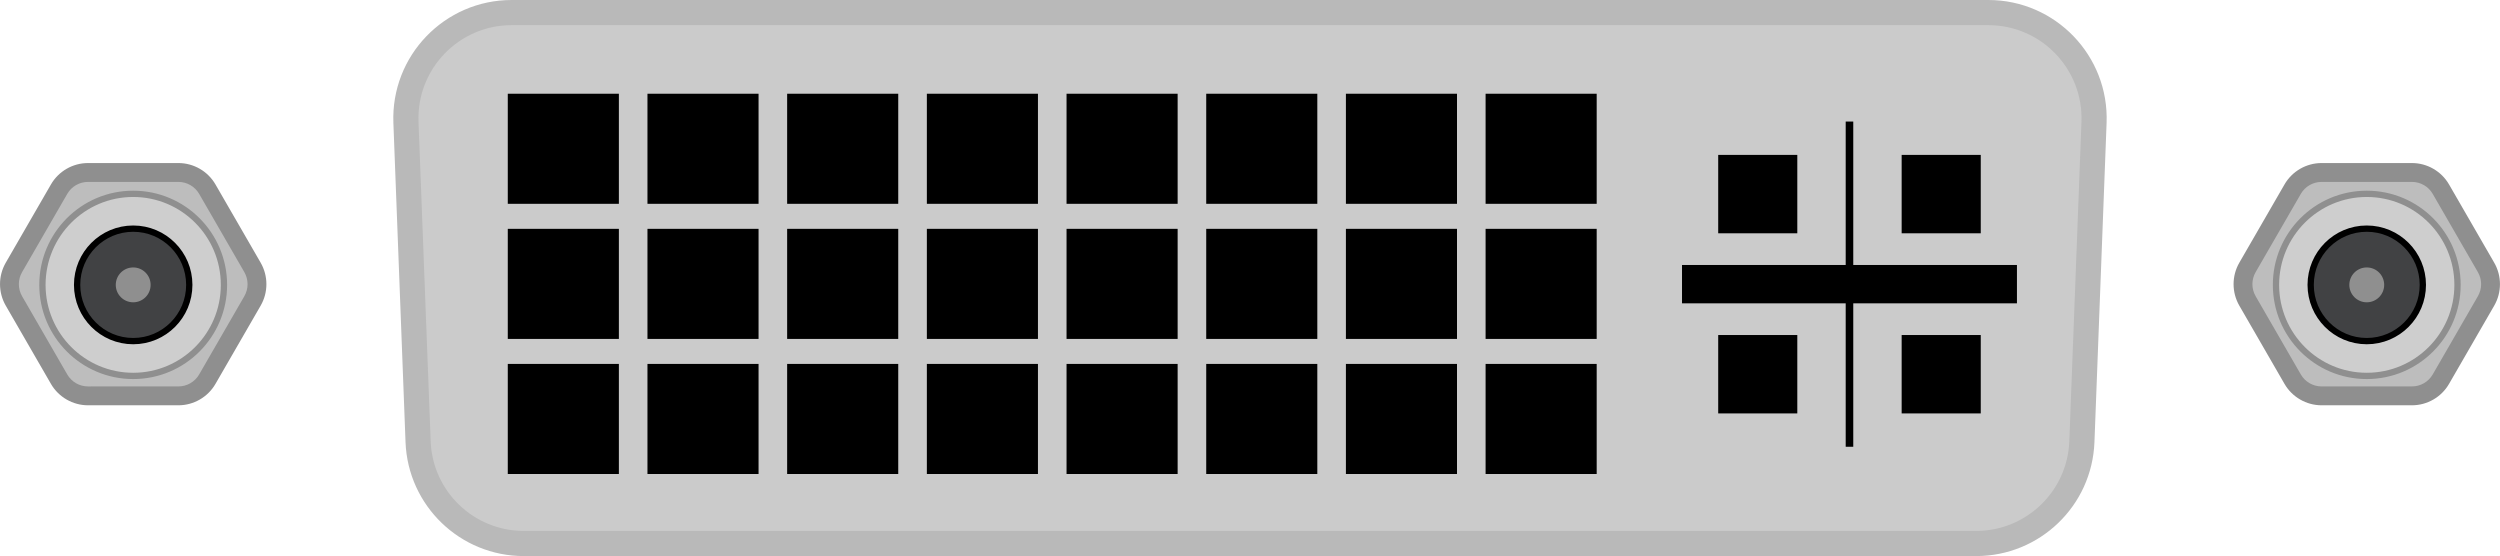 <?xml version="1.0" encoding="utf-8"?>
<!-- Generator: Adobe Illustrator 19.0.0, SVG Export Plug-In . SVG Version: 6.00 Build 0)  -->
<svg version="1.1" id="图层_1" xmlns="http://www.w3.org/2000/svg" xmlns:xlink="http://www.w3.org/1999/xlink" x="0px" y="0px"
	 width="99.403px" height="22.11px" viewBox="0 0 99.403 22.11" enable-background="new 0 0 99.403 22.11" xml:space="preserve">
<g id="XMLID_1279_">
	<path id="XMLID_1277_" fill="#CBCBCB" stroke="#B9B9B9" stroke-miterlimit="10" d="M78.573,21.61H20.828
		c-2.261,0-4.118-1.787-4.204-4.047L16.141,4.867C16.05,2.483,17.958,0.5,20.345,0.5h58.712c2.386,0,4.295,1.983,4.204,4.367
		l-0.483,12.696C82.692,19.823,80.835,21.61,78.573,21.61z"/>
	<g id="XMLID_1316_">
		<g id="XMLID_1344_">
			<rect id="XMLID_1352_" x="20.19" y="3.727" width="4.417" height="4.377"/>
			<rect id="XMLID_1351_" x="25.744" y="3.727" width="4.417" height="4.377"/>
			<rect id="XMLID_1350_" x="31.298" y="3.727" width="4.417" height="4.377"/>
			<rect id="XMLID_1349_" x="36.853" y="3.727" width="4.417" height="4.377"/>
			<rect id="XMLID_1348_" x="42.407" y="3.727" width="4.417" height="4.377"/>
			<rect id="XMLID_1347_" x="47.961" y="3.727" width="4.417" height="4.377"/>
			<rect id="XMLID_1346_" x="53.515" y="3.727" width="4.417" height="4.377"/>
			<rect id="XMLID_1345_" x="59.069" y="3.727" width="4.417" height="4.377"/>
		</g>
		<g id="XMLID_1335_">
			<rect id="XMLID_1343_" x="20.19" y="9.099" width="4.417" height="4.377"/>
			<rect id="XMLID_1342_" x="25.744" y="9.099" width="4.417" height="4.377"/>
			<rect id="XMLID_1341_" x="31.298" y="9.099" width="4.417" height="4.377"/>
			<rect id="XMLID_1340_" x="36.853" y="9.099" width="4.417" height="4.377"/>
			<rect id="XMLID_1339_" x="42.407" y="9.099" width="4.417" height="4.377"/>
			<rect id="XMLID_1338_" x="47.961" y="9.099" width="4.417" height="4.377"/>
			<rect id="XMLID_1337_" x="53.515" y="9.099" width="4.417" height="4.377"/>
			<rect id="XMLID_1336_" x="59.069" y="9.099" width="4.417" height="4.377"/>
		</g>
		<g id="XMLID_1326_">
			<rect id="XMLID_1334_" x="20.19" y="14.47" width="4.417" height="4.377"/>
			<rect id="XMLID_1333_" x="25.744" y="14.47" width="4.417" height="4.377"/>
			<rect id="XMLID_1332_" x="31.298" y="14.47" width="4.417" height="4.377"/>
			<rect id="XMLID_1331_" x="36.853" y="14.47" width="4.417" height="4.377"/>
			<rect id="XMLID_1330_" x="42.407" y="14.47" width="4.417" height="4.377"/>
			<rect id="XMLID_1329_" x="47.961" y="14.47" width="4.417" height="4.377"/>
			<rect id="XMLID_1328_" x="53.515" y="14.47" width="4.417" height="4.377"/>
			<rect id="XMLID_1327_" x="59.069" y="14.47" width="4.417" height="4.377"/>
		</g>
		<g id="XMLID_1323_">
			<rect id="XMLID_1325_" x="68.318" y="6.159" width="3.145" height="3.117"/>
			<rect id="XMLID_1324_" x="68.318" y="13.321" width="3.145" height="3.117"/>
		</g>
		<g id="XMLID_1320_">
			<rect id="XMLID_1322_" x="75.612" y="6.159" width="3.145" height="3.117"/>
			<rect id="XMLID_1321_" x="75.612" y="13.321" width="3.145" height="3.117"/>
		</g>
		<g id="XMLID_1317_">
			<rect id="XMLID_1319_" x="66.879" y="10.536" width="13.317" height="1.525"/>
			<rect id="XMLID_1318_" x="73.387" y="4.833" width="0.301" height="12.931"/>
		</g>
	</g>
</g>
<g id="XMLID_637_">
	<g id="XMLID_659_">
		<g id="XMLID_663_">
			<path id="XMLID_580_" fill="#BDBDBD" d="M92.309,15.739c-0.473,0-0.914-0.254-1.151-0.664l-1.796-3.112
				c-0.237-0.409-0.237-0.918,0-1.329l1.796-3.112c0.237-0.41,0.678-0.664,1.151-0.664h3.593c0.473,0,0.914,0.254,1.15,0.664
				l1.797,3.112c0.237,0.41,0.237,0.919,0,1.329l-1.797,3.112c-0.237,0.41-0.677,0.664-1.15,0.664H92.309z"/>
			<path id="XMLID_577_" fill="#8F8F8F" d="M95.902,7.233c0.341,0,0.656,0.182,0.826,0.477l1.797,3.112
				c0.17,0.295,0.17,0.659,0,0.954l-1.797,3.112c-0.17,0.295-0.485,0.477-0.826,0.477h-3.593c-0.341,0-0.656-0.182-0.826-0.477
				l-1.797-3.112c-0.17-0.295-0.17-0.659,0-0.954l1.797-3.112c0.17-0.295,0.485-0.477,0.826-0.477H95.902 M95.902,6.483h-3.593
				c-0.607,0-1.172,0.326-1.475,0.852l-1.797,3.112c-0.303,0.525-0.303,1.178,0,1.704l1.797,3.112
				c0.303,0.525,0.869,0.852,1.475,0.852h3.593c0.607,0,1.172-0.326,1.475-0.852l1.797-3.112c0.303-0.525,0.303-1.178,0-1.704
				l-1.797-3.112C97.074,6.809,96.508,6.483,95.902,6.483L95.902,6.483z"/>
		</g>
		
			<ellipse id="XMLID_662_" fill="#CECECE" stroke="#8F8F8F" stroke-width="0.25" stroke-miterlimit="10" cx="94.105" cy="11.327" rx="3.609" ry="3.62"/>
		
			<ellipse id="XMLID_661_" fill="#414244" stroke="#000000" stroke-width="0.25" stroke-miterlimit="10" cx="94.105" cy="11.327" rx="2.23" ry="2.236"/>
		<circle id="XMLID_660_" fill="#8F8F8F" cx="94.105" cy="11.327" r="0.693"/>
	</g>
	<g id="XMLID_638_">
		<g id="XMLID_642_">
			<path id="XMLID_576_" fill="#BDBDBD" d="M3.5,15.739c-0.473,0-0.914-0.254-1.15-0.664l-1.797-3.112
				c-0.237-0.409-0.237-0.918,0-1.329l1.797-3.112c0.237-0.41,0.677-0.664,1.15-0.664h3.593c0.473,0,0.914,0.254,1.151,0.664
				l1.796,3.112c0.237,0.41,0.237,0.919,0,1.329l-1.796,3.112c-0.237,0.41-0.678,0.664-1.151,0.664H3.5z"/>
			<path id="XMLID_573_" fill="#8F8F8F" d="M7.093,7.233c0.341,0,0.656,0.182,0.826,0.477l1.797,3.112
				c0.17,0.295,0.17,0.659,0,0.954l-1.797,3.112c-0.17,0.295-0.485,0.477-0.826,0.477H3.5c-0.341,0-0.656-0.182-0.826-0.477
				l-1.797-3.112c-0.17-0.295-0.17-0.659,0-0.954L2.674,7.71C2.844,7.414,3.159,7.233,3.5,7.233H7.093 M7.093,6.483H3.5
				c-0.607,0-1.172,0.326-1.475,0.852l-1.797,3.112c-0.303,0.525-0.303,1.178,0,1.704l1.797,3.112
				c0.303,0.525,0.869,0.852,1.475,0.852h3.593c0.607,0,1.172-0.326,1.475-0.852l1.797-3.112c0.303-0.525,0.303-1.178,0-1.704
				L8.568,7.335C8.265,6.809,7.7,6.483,7.093,6.483L7.093,6.483z"/>
		</g>
		
			<ellipse id="XMLID_641_" fill="#CECECE" stroke="#8F8F8F" stroke-width="0.25" stroke-miterlimit="10" cx="5.296" cy="11.327" rx="3.609" ry="3.62"/>
		
			<ellipse id="XMLID_640_" fill="#414244" stroke="#000000" stroke-width="0.25" stroke-miterlimit="10" cx="5.296" cy="11.327" rx="2.23" ry="2.236"/>
		<circle id="XMLID_639_" fill="#8F8F8F" cx="5.296" cy="11.327" r="0.693"/>
	</g>
</g>
</svg>
